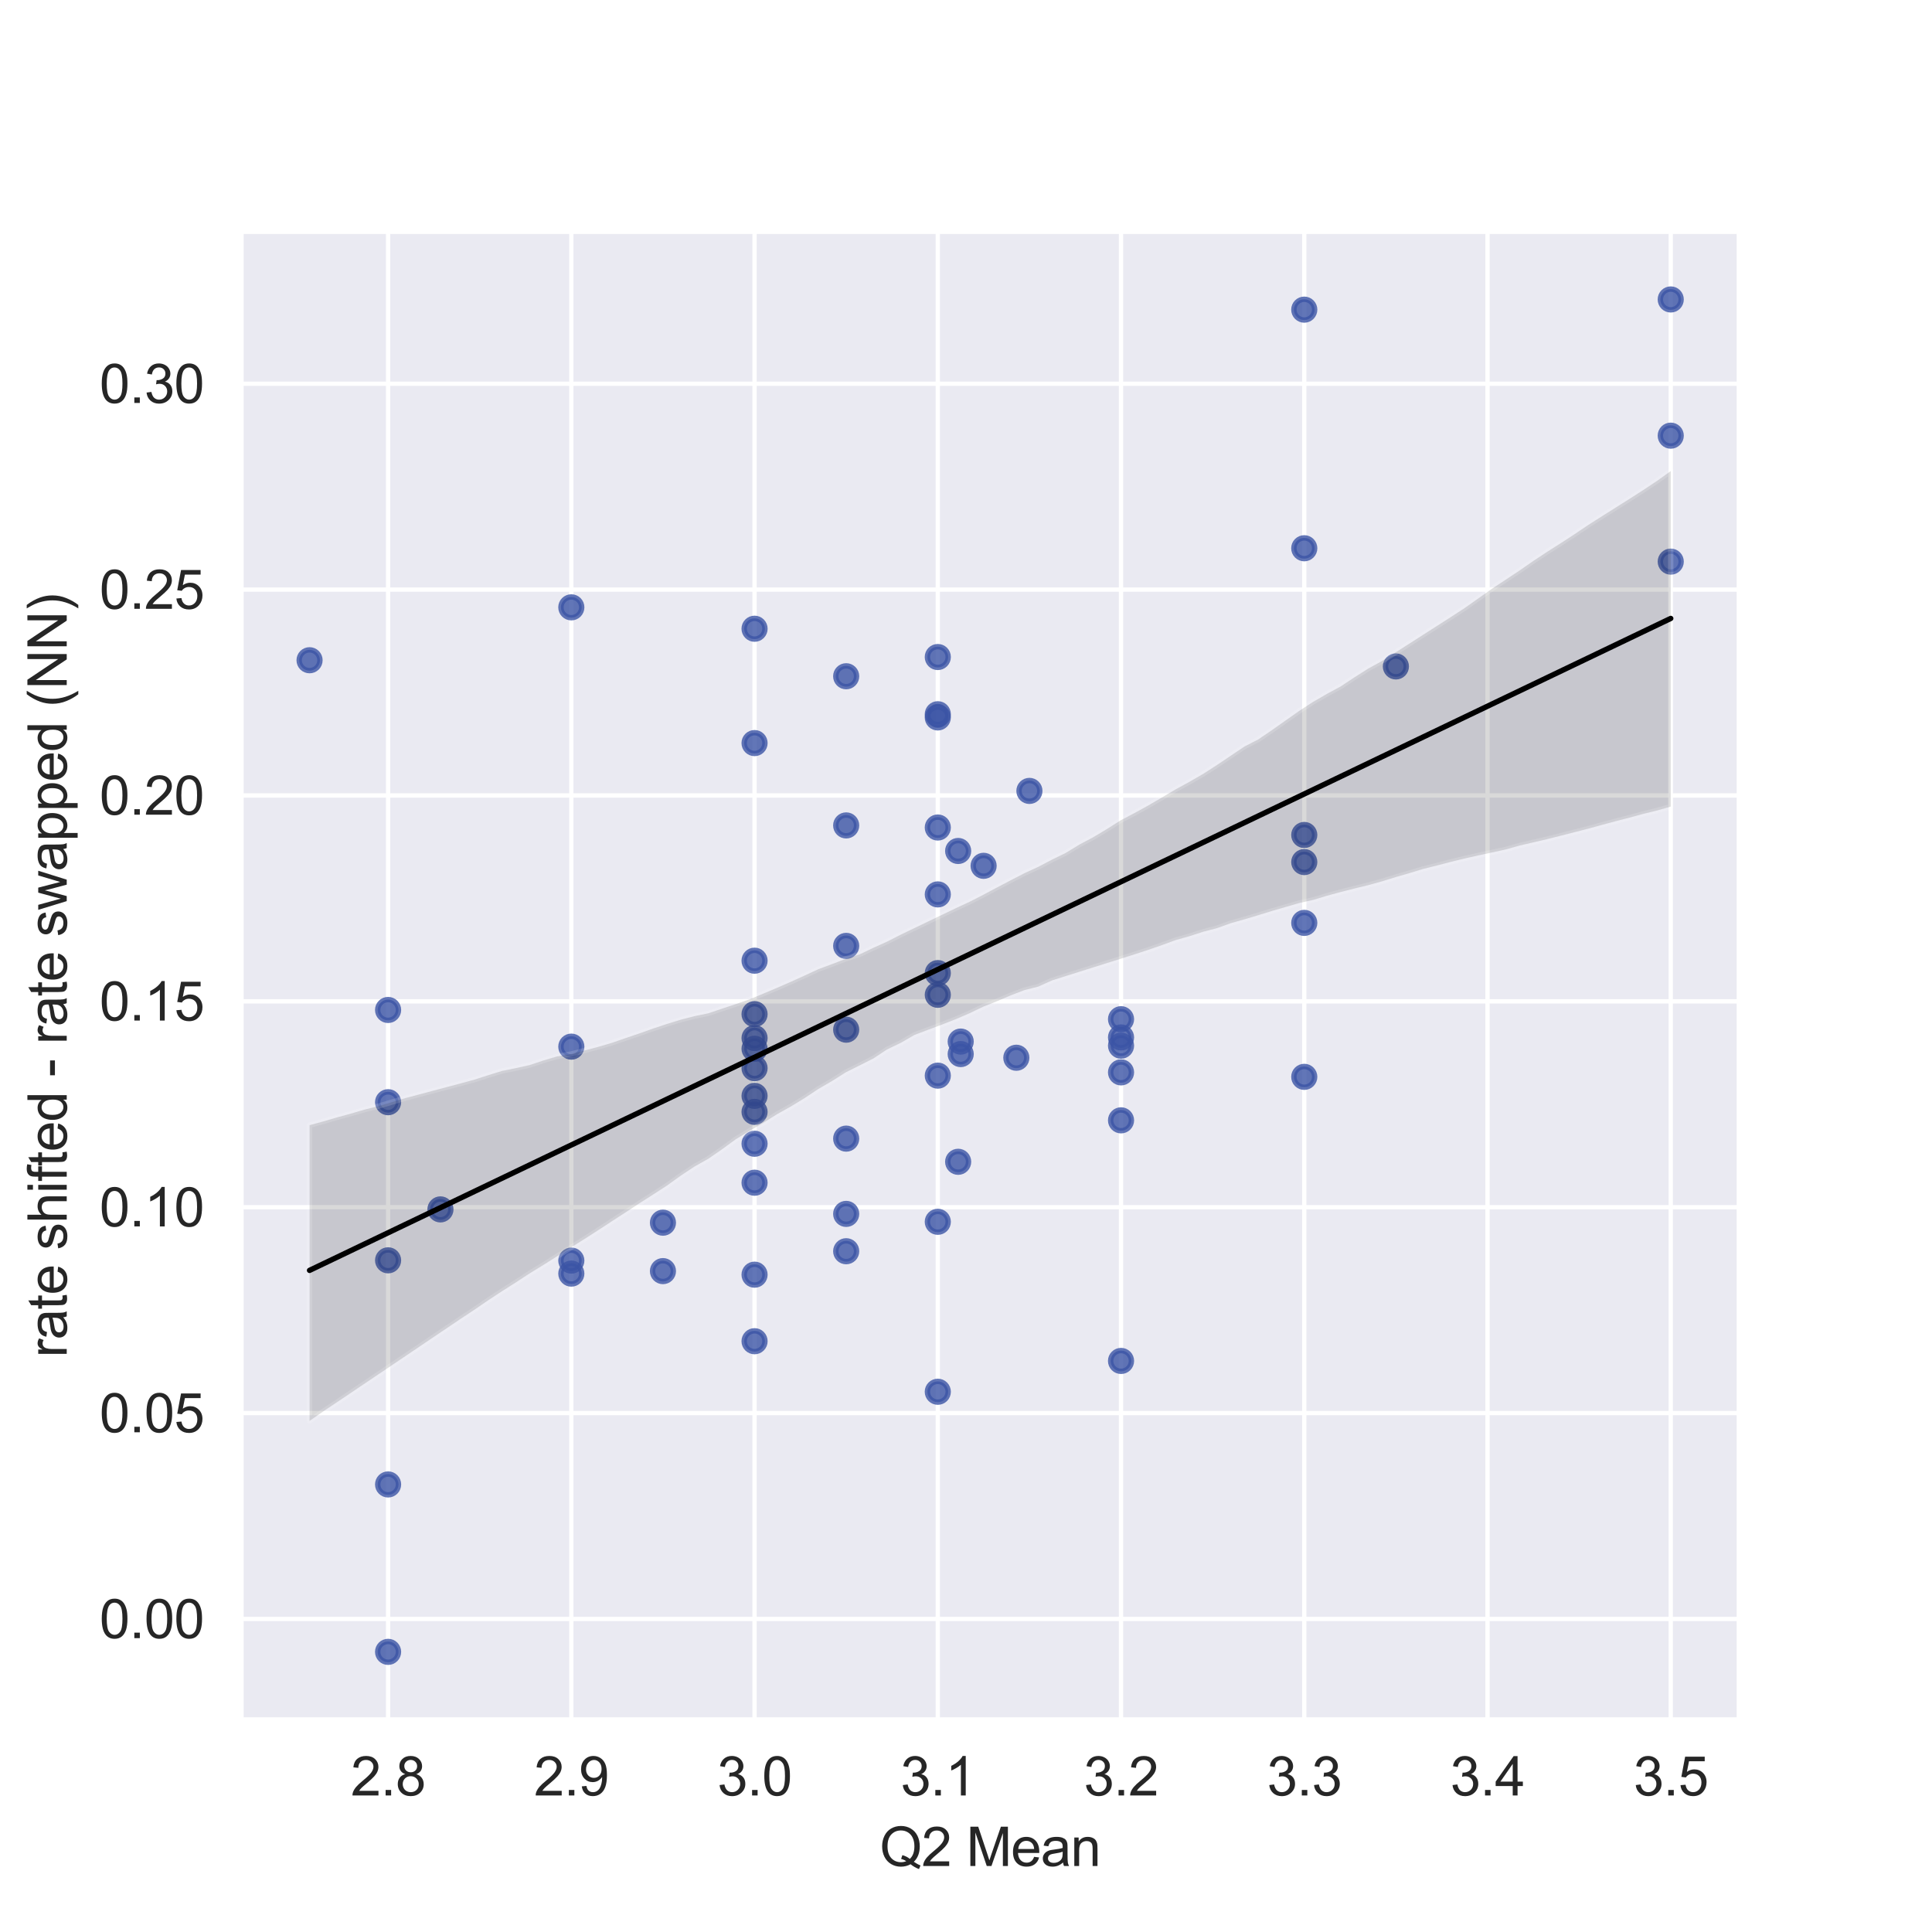 <?xml version="1.0" encoding="utf-8" standalone="no"?>
<!DOCTYPE svg PUBLIC "-//W3C//DTD SVG 1.1//EN"
  "http://www.w3.org/Graphics/SVG/1.1/DTD/svg11.dtd">
<svg xmlns:xlink="http://www.w3.org/1999/xlink" width="360pt" height="360pt" viewBox="0 0 360 360" xmlns="http://www.w3.org/2000/svg" version="1.1">
 <defs>
  <style type="text/css">*{stroke-linejoin: round; stroke-linecap: butt}</style>
 </defs>
 <g id="figure_1">
  <g id="patch_1">
   <path d="M 0 360 
L 360 360 
L 360 0 
L 0 0 
z
" style="fill: #ffffff"/>
  </g>
  <g id="axes_1">
   <g id="patch_2">
    <path d="M 45 320.4 
L 324 320.4 
L 324 43.2 
L 45 43.2 
z
" style="fill: #eaeaf2"/>
   </g>
   <g id="matplotlib.axis_1">
    <g id="xtick_1">
     <g id="line2d_1">
      <path d="M 72.315 320.4 
L 72.315 43.2 
" clip-path="url(#p78c5314b39)" style="fill: none; stroke: #ffffff; stroke-width: 0.8; stroke-linecap: round"/>
     </g>
     <g id="text_1">
      <!-- 2.8 -->
      <g style="fill: #262626" transform="translate(65.365 334.558) scale(0.1 -0.1)">
       <defs>
        <path id="ArialMT-32" d="M 3222 541 
L 3222 0 
L 194 0 
Q 188 203 259 391 
Q 375 700 629 1000 
Q 884 1300 1366 1694 
Q 2113 2306 2375 2664 
Q 2638 3022 2638 3341 
Q 2638 3675 2398 3904 
Q 2159 4134 1775 4134 
Q 1369 4134 1125 3890 
Q 881 3647 878 3216 
L 300 3275 
Q 359 3922 746 4261 
Q 1134 4600 1788 4600 
Q 2447 4600 2831 4234 
Q 3216 3869 3216 3328 
Q 3216 3053 3103 2787 
Q 2991 2522 2730 2228 
Q 2469 1934 1863 1422 
Q 1356 997 1212 845 
Q 1069 694 975 541 
L 3222 541 
z
" transform="scale(0.016)"/>
        <path id="ArialMT-2e" d="M 581 0 
L 581 641 
L 1222 641 
L 1222 0 
L 581 0 
z
" transform="scale(0.016)"/>
        <path id="ArialMT-38" d="M 1131 2484 
Q 781 2613 612 2850 
Q 444 3088 444 3419 
Q 444 3919 803 4259 
Q 1163 4600 1759 4600 
Q 2359 4600 2725 4251 
Q 3091 3903 3091 3403 
Q 3091 3084 2923 2848 
Q 2756 2613 2416 2484 
Q 2838 2347 3058 2040 
Q 3278 1734 3278 1309 
Q 3278 722 2862 322 
Q 2447 -78 1769 -78 
Q 1091 -78 675 323 
Q 259 725 259 1325 
Q 259 1772 486 2073 
Q 713 2375 1131 2484 
z
M 1019 3438 
Q 1019 3113 1228 2906 
Q 1438 2700 1772 2700 
Q 2097 2700 2305 2904 
Q 2513 3109 2513 3406 
Q 2513 3716 2298 3927 
Q 2084 4138 1766 4138 
Q 1444 4138 1231 3931 
Q 1019 3725 1019 3438 
z
M 838 1322 
Q 838 1081 952 856 
Q 1066 631 1291 507 
Q 1516 384 1775 384 
Q 2178 384 2440 643 
Q 2703 903 2703 1303 
Q 2703 1709 2433 1975 
Q 2163 2241 1756 2241 
Q 1359 2241 1098 1978 
Q 838 1716 838 1322 
z
" transform="scale(0.016)"/>
       </defs>
       <use xlink:href="#ArialMT-32"/>
       <use xlink:href="#ArialMT-2e" x="55.615"/>
       <use xlink:href="#ArialMT-38" x="83.398"/>
      </g>
     </g>
    </g>
    <g id="xtick_2">
     <g id="line2d_2">
      <path d="M 106.458 320.4 
L 106.458 43.2 
" clip-path="url(#p78c5314b39)" style="fill: none; stroke: #ffffff; stroke-width: 0.8; stroke-linecap: round"/>
     </g>
     <g id="text_2">
      <!-- 2.9 -->
      <g style="fill: #262626" transform="translate(99.508 334.558) scale(0.1 -0.1)">
       <defs>
        <path id="ArialMT-39" d="M 350 1059 
L 891 1109 
Q 959 728 1153 556 
Q 1347 384 1650 384 
Q 1909 384 2104 503 
Q 2300 622 2425 820 
Q 2550 1019 2634 1356 
Q 2719 1694 2719 2044 
Q 2719 2081 2716 2156 
Q 2547 1888 2255 1720 
Q 1963 1553 1622 1553 
Q 1053 1553 659 1965 
Q 266 2378 266 3053 
Q 266 3750 677 4175 
Q 1088 4600 1706 4600 
Q 2153 4600 2523 4359 
Q 2894 4119 3086 3673 
Q 3278 3228 3278 2384 
Q 3278 1506 3087 986 
Q 2897 466 2520 194 
Q 2144 -78 1638 -78 
Q 1100 -78 759 220 
Q 419 519 350 1059 
z
M 2653 3081 
Q 2653 3566 2395 3850 
Q 2138 4134 1775 4134 
Q 1400 4134 1122 3828 
Q 844 3522 844 3034 
Q 844 2597 1108 2323 
Q 1372 2050 1759 2050 
Q 2150 2050 2401 2323 
Q 2653 2597 2653 3081 
z
" transform="scale(0.016)"/>
       </defs>
       <use xlink:href="#ArialMT-32"/>
       <use xlink:href="#ArialMT-2e" x="55.615"/>
       <use xlink:href="#ArialMT-39" x="83.398"/>
      </g>
     </g>
    </g>
    <g id="xtick_3">
     <g id="line2d_3">
      <path d="M 140.601 320.4 
L 140.601 43.2 
" clip-path="url(#p78c5314b39)" style="fill: none; stroke: #ffffff; stroke-width: 0.8; stroke-linecap: round"/>
     </g>
     <g id="text_3">
      <!-- 3.0 -->
      <g style="fill: #262626" transform="translate(133.651 334.558) scale(0.1 -0.1)">
       <defs>
        <path id="ArialMT-33" d="M 269 1209 
L 831 1284 
Q 928 806 1161 595 
Q 1394 384 1728 384 
Q 2125 384 2398 659 
Q 2672 934 2672 1341 
Q 2672 1728 2419 1979 
Q 2166 2231 1775 2231 
Q 1616 2231 1378 2169 
L 1441 2663 
Q 1497 2656 1531 2656 
Q 1891 2656 2178 2843 
Q 2466 3031 2466 3422 
Q 2466 3731 2256 3934 
Q 2047 4138 1716 4138 
Q 1388 4138 1169 3931 
Q 950 3725 888 3313 
L 325 3413 
Q 428 3978 793 4289 
Q 1159 4600 1703 4600 
Q 2078 4600 2393 4439 
Q 2709 4278 2876 4000 
Q 3044 3722 3044 3409 
Q 3044 3113 2884 2869 
Q 2725 2625 2413 2481 
Q 2819 2388 3044 2092 
Q 3269 1797 3269 1353 
Q 3269 753 2831 336 
Q 2394 -81 1725 -81 
Q 1122 -81 723 278 
Q 325 638 269 1209 
z
" transform="scale(0.016)"/>
        <path id="ArialMT-30" d="M 266 2259 
Q 266 3072 433 3567 
Q 600 4063 929 4331 
Q 1259 4600 1759 4600 
Q 2128 4600 2406 4451 
Q 2684 4303 2865 4023 
Q 3047 3744 3150 3342 
Q 3253 2941 3253 2259 
Q 3253 1453 3087 958 
Q 2922 463 2592 192 
Q 2263 -78 1759 -78 
Q 1097 -78 719 397 
Q 266 969 266 2259 
z
M 844 2259 
Q 844 1131 1108 757 
Q 1372 384 1759 384 
Q 2147 384 2411 759 
Q 2675 1134 2675 2259 
Q 2675 3391 2411 3762 
Q 2147 4134 1753 4134 
Q 1366 4134 1134 3806 
Q 844 3388 844 2259 
z
" transform="scale(0.016)"/>
       </defs>
       <use xlink:href="#ArialMT-33"/>
       <use xlink:href="#ArialMT-2e" x="55.615"/>
       <use xlink:href="#ArialMT-30" x="83.398"/>
      </g>
     </g>
    </g>
    <g id="xtick_4">
     <g id="line2d_4">
      <path d="M 174.745 320.4 
L 174.745 43.2 
" clip-path="url(#p78c5314b39)" style="fill: none; stroke: #ffffff; stroke-width: 0.8; stroke-linecap: round"/>
     </g>
     <g id="text_4">
      <!-- 3.1 -->
      <g style="fill: #262626" transform="translate(167.795 334.558) scale(0.1 -0.1)">
       <defs>
        <path id="ArialMT-31" d="M 2384 0 
L 1822 0 
L 1822 3584 
Q 1619 3391 1289 3197 
Q 959 3003 697 2906 
L 697 3450 
Q 1169 3672 1522 3987 
Q 1875 4303 2022 4600 
L 2384 4600 
L 2384 0 
z
" transform="scale(0.016)"/>
       </defs>
       <use xlink:href="#ArialMT-33"/>
       <use xlink:href="#ArialMT-2e" x="55.615"/>
       <use xlink:href="#ArialMT-31" x="83.398"/>
      </g>
     </g>
    </g>
    <g id="xtick_5">
     <g id="line2d_5">
      <path d="M 208.888 320.4 
L 208.888 43.2 
" clip-path="url(#p78c5314b39)" style="fill: none; stroke: #ffffff; stroke-width: 0.8; stroke-linecap: round"/>
     </g>
     <g id="text_5">
      <!-- 3.2 -->
      <g style="fill: #262626" transform="translate(201.938 334.558) scale(0.1 -0.1)">
       <use xlink:href="#ArialMT-33"/>
       <use xlink:href="#ArialMT-2e" x="55.615"/>
       <use xlink:href="#ArialMT-32" x="83.398"/>
      </g>
     </g>
    </g>
    <g id="xtick_6">
     <g id="line2d_6">
      <path d="M 243.031 320.4 
L 243.031 43.2 
" clip-path="url(#p78c5314b39)" style="fill: none; stroke: #ffffff; stroke-width: 0.8; stroke-linecap: round"/>
     </g>
     <g id="text_6">
      <!-- 3.3 -->
      <g style="fill: #262626" transform="translate(236.081 334.558) scale(0.1 -0.1)">
       <use xlink:href="#ArialMT-33"/>
       <use xlink:href="#ArialMT-2e" x="55.615"/>
       <use xlink:href="#ArialMT-33" x="83.398"/>
      </g>
     </g>
    </g>
    <g id="xtick_7">
     <g id="line2d_7">
      <path d="M 277.175 320.4 
L 277.175 43.2 
" clip-path="url(#p78c5314b39)" style="fill: none; stroke: #ffffff; stroke-width: 0.8; stroke-linecap: round"/>
     </g>
     <g id="text_7">
      <!-- 3.4 -->
      <g style="fill: #262626" transform="translate(270.225 334.558) scale(0.1 -0.1)">
       <defs>
        <path id="ArialMT-34" d="M 2069 0 
L 2069 1097 
L 81 1097 
L 81 1613 
L 2172 4581 
L 2631 4581 
L 2631 1613 
L 3250 1613 
L 3250 1097 
L 2631 1097 
L 2631 0 
L 2069 0 
z
M 2069 1613 
L 2069 3678 
L 634 1613 
L 2069 1613 
z
" transform="scale(0.016)"/>
       </defs>
       <use xlink:href="#ArialMT-33"/>
       <use xlink:href="#ArialMT-2e" x="55.615"/>
       <use xlink:href="#ArialMT-34" x="83.398"/>
      </g>
     </g>
    </g>
    <g id="xtick_8">
     <g id="line2d_8">
      <path d="M 311.318 320.4 
L 311.318 43.2 
" clip-path="url(#p78c5314b39)" style="fill: none; stroke: #ffffff; stroke-width: 0.8; stroke-linecap: round"/>
     </g>
     <g id="text_8">
      <!-- 3.5 -->
      <g style="fill: #262626" transform="translate(304.368 334.558) scale(0.1 -0.1)">
       <defs>
        <path id="ArialMT-35" d="M 266 1200 
L 856 1250 
Q 922 819 1161 601 
Q 1400 384 1738 384 
Q 2144 384 2425 690 
Q 2706 997 2706 1503 
Q 2706 1984 2436 2262 
Q 2166 2541 1728 2541 
Q 1456 2541 1237 2417 
Q 1019 2294 894 2097 
L 366 2166 
L 809 4519 
L 3088 4519 
L 3088 3981 
L 1259 3981 
L 1013 2750 
Q 1425 3038 1878 3038 
Q 2478 3038 2890 2622 
Q 3303 2206 3303 1553 
Q 3303 931 2941 478 
Q 2500 -78 1738 -78 
Q 1113 -78 717 272 
Q 322 622 266 1200 
z
" transform="scale(0.016)"/>
       </defs>
       <use xlink:href="#ArialMT-33"/>
       <use xlink:href="#ArialMT-2e" x="55.615"/>
       <use xlink:href="#ArialMT-35" x="83.398"/>
      </g>
     </g>
    </g>
    <g id="text_9">
     <!-- Q2 Mean -->
     <g style="fill: #262626" transform="translate(163.935 347.703) scale(0.1 -0.1)">
      <defs>
       <path id="ArialMT-51" d="M 3966 491 
Q 4388 200 4744 66 
L 4566 -356 
Q 4072 -178 3581 206 
Q 3072 -78 2456 -78 
Q 1834 -78 1328 222 
Q 822 522 548 1065 
Q 275 1609 275 2291 
Q 275 2969 550 3525 
Q 825 4081 1333 4372 
Q 1841 4663 2469 4663 
Q 3103 4663 3612 4361 
Q 4122 4059 4389 3517 
Q 4656 2975 4656 2294 
Q 4656 1728 4484 1276 
Q 4313 825 3966 491 
z
M 2631 1266 
Q 3156 1119 3497 828 
Q 4031 1316 4031 2294 
Q 4031 2850 3842 3265 
Q 3653 3681 3289 3911 
Q 2925 4141 2472 4141 
Q 1794 4141 1347 3677 
Q 900 3213 900 2291 
Q 900 1397 1342 919 
Q 1784 441 2472 441 
Q 2797 441 3084 563 
Q 2800 747 2484 825 
L 2631 1266 
z
" transform="scale(0.016)"/>
       <path id="ArialMT-20" transform="scale(0.016)"/>
       <path id="ArialMT-4d" d="M 475 0 
L 475 4581 
L 1388 4581 
L 2472 1338 
Q 2622 884 2691 659 
Q 2769 909 2934 1394 
L 4031 4581 
L 4847 4581 
L 4847 0 
L 4263 0 
L 4263 3834 
L 2931 0 
L 2384 0 
L 1059 3900 
L 1059 0 
L 475 0 
z
" transform="scale(0.016)"/>
       <path id="ArialMT-65" d="M 2694 1069 
L 3275 997 
Q 3138 488 2766 206 
Q 2394 -75 1816 -75 
Q 1088 -75 661 373 
Q 234 822 234 1631 
Q 234 2469 665 2931 
Q 1097 3394 1784 3394 
Q 2450 3394 2872 2941 
Q 3294 2488 3294 1666 
Q 3294 1616 3291 1516 
L 816 1516 
Q 847 969 1125 678 
Q 1403 388 1819 388 
Q 2128 388 2347 550 
Q 2566 713 2694 1069 
z
M 847 1978 
L 2700 1978 
Q 2663 2397 2488 2606 
Q 2219 2931 1791 2931 
Q 1403 2931 1139 2672 
Q 875 2413 847 1978 
z
" transform="scale(0.016)"/>
       <path id="ArialMT-61" d="M 2588 409 
Q 2275 144 1986 34 
Q 1697 -75 1366 -75 
Q 819 -75 525 192 
Q 231 459 231 875 
Q 231 1119 342 1320 
Q 453 1522 633 1644 
Q 813 1766 1038 1828 
Q 1203 1872 1538 1913 
Q 2219 1994 2541 2106 
Q 2544 2222 2544 2253 
Q 2544 2597 2384 2738 
Q 2169 2928 1744 2928 
Q 1347 2928 1158 2789 
Q 969 2650 878 2297 
L 328 2372 
Q 403 2725 575 2942 
Q 747 3159 1072 3276 
Q 1397 3394 1825 3394 
Q 2250 3394 2515 3294 
Q 2781 3194 2906 3042 
Q 3031 2891 3081 2659 
Q 3109 2516 3109 2141 
L 3109 1391 
Q 3109 606 3145 398 
Q 3181 191 3288 0 
L 2700 0 
Q 2613 175 2588 409 
z
M 2541 1666 
Q 2234 1541 1622 1453 
Q 1275 1403 1131 1340 
Q 988 1278 909 1158 
Q 831 1038 831 891 
Q 831 666 1001 516 
Q 1172 366 1500 366 
Q 1825 366 2078 508 
Q 2331 650 2450 897 
Q 2541 1088 2541 1459 
L 2541 1666 
z
" transform="scale(0.016)"/>
       <path id="ArialMT-6e" d="M 422 0 
L 422 3319 
L 928 3319 
L 928 2847 
Q 1294 3394 1984 3394 
Q 2284 3394 2536 3286 
Q 2788 3178 2913 3003 
Q 3038 2828 3088 2588 
Q 3119 2431 3119 2041 
L 3119 0 
L 2556 0 
L 2556 2019 
Q 2556 2363 2490 2533 
Q 2425 2703 2258 2804 
Q 2091 2906 1866 2906 
Q 1506 2906 1245 2678 
Q 984 2450 984 1813 
L 984 0 
L 422 0 
z
" transform="scale(0.016)"/>
      </defs>
      <use xlink:href="#ArialMT-51"/>
      <use xlink:href="#ArialMT-32" x="77.783"/>
      <use xlink:href="#ArialMT-20" x="133.398"/>
      <use xlink:href="#ArialMT-4d" x="161.182"/>
      <use xlink:href="#ArialMT-65" x="244.482"/>
      <use xlink:href="#ArialMT-61" x="300.098"/>
      <use xlink:href="#ArialMT-6e" x="355.713"/>
     </g>
    </g>
   </g>
   <g id="matplotlib.axis_2">
    <g id="ytick_1">
     <g id="line2d_9">
      <path d="M 45 301.665 
L 324 301.665 
" clip-path="url(#p78c5314b39)" style="fill: none; stroke: #ffffff; stroke-width: 0.8; stroke-linecap: round"/>
     </g>
     <g id="text_10">
      <!-- 0.00 -->
      <g style="fill: #262626" transform="translate(18.539 305.244) scale(0.1 -0.1)">
       <use xlink:href="#ArialMT-30"/>
       <use xlink:href="#ArialMT-2e" x="55.615"/>
       <use xlink:href="#ArialMT-30" x="83.398"/>
       <use xlink:href="#ArialMT-30" x="139.014"/>
      </g>
     </g>
    </g>
    <g id="ytick_2">
     <g id="line2d_10">
      <path d="M 45 263.305 
L 324 263.305 
" clip-path="url(#p78c5314b39)" style="fill: none; stroke: #ffffff; stroke-width: 0.8; stroke-linecap: round"/>
     </g>
     <g id="text_11">
      <!-- 0.05 -->
      <g style="fill: #262626" transform="translate(18.539 266.884) scale(0.1 -0.1)">
       <use xlink:href="#ArialMT-30"/>
       <use xlink:href="#ArialMT-2e" x="55.615"/>
       <use xlink:href="#ArialMT-30" x="83.398"/>
       <use xlink:href="#ArialMT-35" x="139.014"/>
      </g>
     </g>
    </g>
    <g id="ytick_3">
     <g id="line2d_11">
      <path d="M 45 224.945 
L 324 224.945 
" clip-path="url(#p78c5314b39)" style="fill: none; stroke: #ffffff; stroke-width: 0.8; stroke-linecap: round"/>
     </g>
     <g id="text_12">
      <!-- 0.10 -->
      <g style="fill: #262626" transform="translate(18.539 228.524) scale(0.1 -0.1)">
       <use xlink:href="#ArialMT-30"/>
       <use xlink:href="#ArialMT-2e" x="55.615"/>
       <use xlink:href="#ArialMT-31" x="83.398"/>
       <use xlink:href="#ArialMT-30" x="139.014"/>
      </g>
     </g>
    </g>
    <g id="ytick_4">
     <g id="line2d_12">
      <path d="M 45 186.585 
L 324 186.585 
" clip-path="url(#p78c5314b39)" style="fill: none; stroke: #ffffff; stroke-width: 0.8; stroke-linecap: round"/>
     </g>
     <g id="text_13">
      <!-- 0.15 -->
      <g style="fill: #262626" transform="translate(18.539 190.164) scale(0.1 -0.1)">
       <use xlink:href="#ArialMT-30"/>
       <use xlink:href="#ArialMT-2e" x="55.615"/>
       <use xlink:href="#ArialMT-31" x="83.398"/>
       <use xlink:href="#ArialMT-35" x="139.014"/>
      </g>
     </g>
    </g>
    <g id="ytick_5">
     <g id="line2d_13">
      <path d="M 45 148.225 
L 324 148.225 
" clip-path="url(#p78c5314b39)" style="fill: none; stroke: #ffffff; stroke-width: 0.8; stroke-linecap: round"/>
     </g>
     <g id="text_14">
      <!-- 0.20 -->
      <g style="fill: #262626" transform="translate(18.539 151.804) scale(0.1 -0.1)">
       <use xlink:href="#ArialMT-30"/>
       <use xlink:href="#ArialMT-2e" x="55.615"/>
       <use xlink:href="#ArialMT-32" x="83.398"/>
       <use xlink:href="#ArialMT-30" x="139.014"/>
      </g>
     </g>
    </g>
    <g id="ytick_6">
     <g id="line2d_14">
      <path d="M 45 109.865 
L 324 109.865 
" clip-path="url(#p78c5314b39)" style="fill: none; stroke: #ffffff; stroke-width: 0.8; stroke-linecap: round"/>
     </g>
     <g id="text_15">
      <!-- 0.25 -->
      <g style="fill: #262626" transform="translate(18.539 113.443) scale(0.1 -0.1)">
       <use xlink:href="#ArialMT-30"/>
       <use xlink:href="#ArialMT-2e" x="55.615"/>
       <use xlink:href="#ArialMT-32" x="83.398"/>
       <use xlink:href="#ArialMT-35" x="139.014"/>
      </g>
     </g>
    </g>
    <g id="ytick_7">
     <g id="line2d_15">
      <path d="M 45 71.504 
L 324 71.504 
" clip-path="url(#p78c5314b39)" style="fill: none; stroke: #ffffff; stroke-width: 0.8; stroke-linecap: round"/>
     </g>
     <g id="text_16">
      <!-- 0.30 -->
      <g style="fill: #262626" transform="translate(18.539 75.083) scale(0.1 -0.1)">
       <use xlink:href="#ArialMT-30"/>
       <use xlink:href="#ArialMT-2e" x="55.615"/>
       <use xlink:href="#ArialMT-33" x="83.398"/>
       <use xlink:href="#ArialMT-30" x="139.014"/>
      </g>
     </g>
    </g>
    <g id="text_17">
     <!-- rate shifted - rate swapped (NN) -->
     <g style="fill: #262626" transform="translate(12.434 252.935) rotate(-90) scale(0.1 -0.1)">
      <defs>
       <path id="ArialMT-72" d="M 416 0 
L 416 3319 
L 922 3319 
L 922 2816 
Q 1116 3169 1280 3281 
Q 1444 3394 1641 3394 
Q 1925 3394 2219 3213 
L 2025 2691 
Q 1819 2813 1613 2813 
Q 1428 2813 1281 2702 
Q 1134 2591 1072 2394 
Q 978 2094 978 1738 
L 978 0 
L 416 0 
z
" transform="scale(0.016)"/>
       <path id="ArialMT-74" d="M 1650 503 
L 1731 6 
Q 1494 -44 1306 -44 
Q 1000 -44 831 53 
Q 663 150 594 308 
Q 525 466 525 972 
L 525 2881 
L 113 2881 
L 113 3319 
L 525 3319 
L 525 4141 
L 1084 4478 
L 1084 3319 
L 1650 3319 
L 1650 2881 
L 1084 2881 
L 1084 941 
Q 1084 700 1114 631 
Q 1144 563 1211 522 
Q 1278 481 1403 481 
Q 1497 481 1650 503 
z
" transform="scale(0.016)"/>
       <path id="ArialMT-73" d="M 197 991 
L 753 1078 
Q 800 744 1014 566 
Q 1228 388 1613 388 
Q 2000 388 2187 545 
Q 2375 703 2375 916 
Q 2375 1106 2209 1216 
Q 2094 1291 1634 1406 
Q 1016 1563 777 1677 
Q 538 1791 414 1992 
Q 291 2194 291 2438 
Q 291 2659 392 2848 
Q 494 3038 669 3163 
Q 800 3259 1026 3326 
Q 1253 3394 1513 3394 
Q 1903 3394 2198 3281 
Q 2494 3169 2634 2976 
Q 2775 2784 2828 2463 
L 2278 2388 
Q 2241 2644 2061 2787 
Q 1881 2931 1553 2931 
Q 1166 2931 1000 2803 
Q 834 2675 834 2503 
Q 834 2394 903 2306 
Q 972 2216 1119 2156 
Q 1203 2125 1616 2013 
Q 2213 1853 2448 1751 
Q 2684 1650 2818 1456 
Q 2953 1263 2953 975 
Q 2953 694 2789 445 
Q 2625 197 2315 61 
Q 2006 -75 1616 -75 
Q 969 -75 630 194 
Q 291 463 197 991 
z
" transform="scale(0.016)"/>
       <path id="ArialMT-68" d="M 422 0 
L 422 4581 
L 984 4581 
L 984 2938 
Q 1378 3394 1978 3394 
Q 2347 3394 2619 3248 
Q 2891 3103 3008 2847 
Q 3125 2591 3125 2103 
L 3125 0 
L 2563 0 
L 2563 2103 
Q 2563 2525 2380 2717 
Q 2197 2909 1863 2909 
Q 1613 2909 1392 2779 
Q 1172 2650 1078 2428 
Q 984 2206 984 1816 
L 984 0 
L 422 0 
z
" transform="scale(0.016)"/>
       <path id="ArialMT-69" d="M 425 3934 
L 425 4581 
L 988 4581 
L 988 3934 
L 425 3934 
z
M 425 0 
L 425 3319 
L 988 3319 
L 988 0 
L 425 0 
z
" transform="scale(0.016)"/>
       <path id="ArialMT-66" d="M 556 0 
L 556 2881 
L 59 2881 
L 59 3319 
L 556 3319 
L 556 3672 
Q 556 4006 616 4169 
Q 697 4388 901 4523 
Q 1106 4659 1475 4659 
Q 1713 4659 2000 4603 
L 1916 4113 
Q 1741 4144 1584 4144 
Q 1328 4144 1222 4034 
Q 1116 3925 1116 3625 
L 1116 3319 
L 1763 3319 
L 1763 2881 
L 1116 2881 
L 1116 0 
L 556 0 
z
" transform="scale(0.016)"/>
       <path id="ArialMT-64" d="M 2575 0 
L 2575 419 
Q 2259 -75 1647 -75 
Q 1250 -75 917 144 
Q 584 363 401 755 
Q 219 1147 219 1656 
Q 219 2153 384 2558 
Q 550 2963 881 3178 
Q 1213 3394 1622 3394 
Q 1922 3394 2156 3267 
Q 2391 3141 2538 2938 
L 2538 4581 
L 3097 4581 
L 3097 0 
L 2575 0 
z
M 797 1656 
Q 797 1019 1065 703 
Q 1334 388 1700 388 
Q 2069 388 2326 689 
Q 2584 991 2584 1609 
Q 2584 2291 2321 2609 
Q 2059 2928 1675 2928 
Q 1300 2928 1048 2622 
Q 797 2316 797 1656 
z
" transform="scale(0.016)"/>
       <path id="ArialMT-2d" d="M 203 1375 
L 203 1941 
L 1931 1941 
L 1931 1375 
L 203 1375 
z
" transform="scale(0.016)"/>
       <path id="ArialMT-77" d="M 1034 0 
L 19 3319 
L 600 3319 
L 1128 1403 
L 1325 691 
Q 1338 744 1497 1375 
L 2025 3319 
L 2603 3319 
L 3100 1394 
L 3266 759 
L 3456 1400 
L 4025 3319 
L 4572 3319 
L 3534 0 
L 2950 0 
L 2422 1988 
L 2294 2553 
L 1622 0 
L 1034 0 
z
" transform="scale(0.016)"/>
       <path id="ArialMT-70" d="M 422 -1272 
L 422 3319 
L 934 3319 
L 934 2888 
Q 1116 3141 1344 3267 
Q 1572 3394 1897 3394 
Q 2322 3394 2647 3175 
Q 2972 2956 3137 2557 
Q 3303 2159 3303 1684 
Q 3303 1175 3120 767 
Q 2938 359 2589 142 
Q 2241 -75 1856 -75 
Q 1575 -75 1351 44 
Q 1128 163 984 344 
L 984 -1272 
L 422 -1272 
z
M 931 1641 
Q 931 1000 1190 694 
Q 1450 388 1819 388 
Q 2194 388 2461 705 
Q 2728 1022 2728 1688 
Q 2728 2322 2467 2637 
Q 2206 2953 1844 2953 
Q 1484 2953 1207 2617 
Q 931 2281 931 1641 
z
" transform="scale(0.016)"/>
       <path id="ArialMT-28" d="M 1497 -1347 
Q 1031 -759 709 28 
Q 388 816 388 1659 
Q 388 2403 628 3084 
Q 909 3875 1497 4659 
L 1900 4659 
Q 1522 4009 1400 3731 
Q 1209 3300 1100 2831 
Q 966 2247 966 1656 
Q 966 153 1900 -1347 
L 1497 -1347 
z
" transform="scale(0.016)"/>
       <path id="ArialMT-4e" d="M 488 0 
L 488 4581 
L 1109 4581 
L 3516 984 
L 3516 4581 
L 4097 4581 
L 4097 0 
L 3475 0 
L 1069 3600 
L 1069 0 
L 488 0 
z
" transform="scale(0.016)"/>
       <path id="ArialMT-29" d="M 791 -1347 
L 388 -1347 
Q 1322 153 1322 1656 
Q 1322 2244 1188 2822 
Q 1081 3291 891 3722 
Q 769 4003 388 4659 
L 791 4659 
Q 1378 3875 1659 3084 
Q 1900 2403 1900 1659 
Q 1900 816 1576 28 
Q 1253 -759 791 -1347 
z
" transform="scale(0.016)"/>
      </defs>
      <use xlink:href="#ArialMT-72"/>
      <use xlink:href="#ArialMT-61" x="33.301"/>
      <use xlink:href="#ArialMT-74" x="88.916"/>
      <use xlink:href="#ArialMT-65" x="116.699"/>
      <use xlink:href="#ArialMT-20" x="172.314"/>
      <use xlink:href="#ArialMT-73" x="200.098"/>
      <use xlink:href="#ArialMT-68" x="250.098"/>
      <use xlink:href="#ArialMT-69" x="305.713"/>
      <use xlink:href="#ArialMT-66" x="327.93"/>
      <use xlink:href="#ArialMT-74" x="355.713"/>
      <use xlink:href="#ArialMT-65" x="383.496"/>
      <use xlink:href="#ArialMT-64" x="439.111"/>
      <use xlink:href="#ArialMT-20" x="494.727"/>
      <use xlink:href="#ArialMT-2d" x="522.51"/>
      <use xlink:href="#ArialMT-20" x="555.811"/>
      <use xlink:href="#ArialMT-72" x="583.594"/>
      <use xlink:href="#ArialMT-61" x="616.895"/>
      <use xlink:href="#ArialMT-74" x="672.51"/>
      <use xlink:href="#ArialMT-65" x="700.293"/>
      <use xlink:href="#ArialMT-20" x="755.908"/>
      <use xlink:href="#ArialMT-73" x="783.691"/>
      <use xlink:href="#ArialMT-77" x="833.691"/>
      <use xlink:href="#ArialMT-61" x="905.908"/>
      <use xlink:href="#ArialMT-70" x="961.523"/>
      <use xlink:href="#ArialMT-70" x="1017.139"/>
      <use xlink:href="#ArialMT-65" x="1072.754"/>
      <use xlink:href="#ArialMT-64" x="1128.369"/>
      <use xlink:href="#ArialMT-20" x="1183.984"/>
      <use xlink:href="#ArialMT-28" x="1211.768"/>
      <use xlink:href="#ArialMT-4e" x="1245.068"/>
      <use xlink:href="#ArialMT-4e" x="1317.285"/>
      <use xlink:href="#ArialMT-29" x="1389.502"/>
     </g>
    </g>
   </g>
   <g id="PathCollection_1">
    <defs>
     <path id="mf64bba50e5" d="M 0 1.936 
C 0.514 1.936 1.006 1.732 1.369 1.369 
C 1.732 1.006 1.936 0.514 1.936 0 
C 1.936 -0.514 1.732 -1.006 1.369 -1.369 
C 1.006 -1.732 0.514 -1.936 0 -1.936 
C -0.514 -1.936 -1.006 -1.732 -1.369 -1.369 
C -1.732 -1.006 -1.936 -0.514 -1.936 0 
C -1.936 0.514 -1.732 1.006 -1.369 1.369 
C -1.006 1.732 -0.514 1.936 0 1.936 
z
" style="stroke: #3b54a5; stroke-opacity: 0.8"/>
    </defs>
    <g clip-path="url(#p78c5314b39)">
     <use xlink:href="#mf64bba50e5" x="243.031" y="155.585" style="fill: #3b54a5; fill-opacity: 0.8; stroke: #3b54a5; stroke-opacity: 0.8"/>
     <use xlink:href="#mf64bba50e5" x="123.53" y="227.83" style="fill: #3b54a5; fill-opacity: 0.8; stroke: #3b54a5; stroke-opacity: 0.8"/>
     <use xlink:href="#mf64bba50e5" x="72.315" y="276.604" style="fill: #3b54a5; fill-opacity: 0.8; stroke: #3b54a5; stroke-opacity: 0.8"/>
     <use xlink:href="#mf64bba50e5" x="174.745" y="259.334" style="fill: #3b54a5; fill-opacity: 0.8; stroke: #3b54a5; stroke-opacity: 0.8"/>
     <use xlink:href="#mf64bba50e5" x="157.673" y="191.866" style="fill: #3b54a5; fill-opacity: 0.8; stroke: #3b54a5; stroke-opacity: 0.8"/>
     <use xlink:href="#mf64bba50e5" x="123.53" y="236.853" style="fill: #3b54a5; fill-opacity: 0.8; stroke: #3b54a5; stroke-opacity: 0.8"/>
     <use xlink:href="#mf64bba50e5" x="189.378" y="197.095" style="fill: #3b54a5; fill-opacity: 0.8; stroke: #3b54a5; stroke-opacity: 0.8"/>
     <use xlink:href="#mf64bba50e5" x="72.315" y="307.8" style="fill: #3b54a5; fill-opacity: 0.8; stroke: #3b54a5; stroke-opacity: 0.8"/>
     <use xlink:href="#mf64bba50e5" x="57.682" y="123.027" style="fill: #3b54a5; fill-opacity: 0.8; stroke: #3b54a5; stroke-opacity: 0.8"/>
     <use xlink:href="#mf64bba50e5" x="157.673" y="233.149" style="fill: #3b54a5; fill-opacity: 0.8; stroke: #3b54a5; stroke-opacity: 0.8"/>
     <use xlink:href="#mf64bba50e5" x="179.013" y="194.083" style="fill: #3b54a5; fill-opacity: 0.8; stroke: #3b54a5; stroke-opacity: 0.8"/>
     <use xlink:href="#mf64bba50e5" x="140.601" y="237.517" style="fill: #3b54a5; fill-opacity: 0.8; stroke: #3b54a5; stroke-opacity: 0.8"/>
     <use xlink:href="#mf64bba50e5" x="82.07" y="225.354" style="fill: #3b54a5; fill-opacity: 0.8; stroke: #3b54a5; stroke-opacity: 0.8"/>
     <use xlink:href="#mf64bba50e5" x="140.601" y="199.04" style="fill: #3b54a5; fill-opacity: 0.8; stroke: #3b54a5; stroke-opacity: 0.8"/>
     <use xlink:href="#mf64bba50e5" x="243.031" y="200.656" style="fill: #3b54a5; fill-opacity: 0.8; stroke: #3b54a5; stroke-opacity: 0.8"/>
     <use xlink:href="#mf64bba50e5" x="140.601" y="138.464" style="fill: #3b54a5; fill-opacity: 0.8; stroke: #3b54a5; stroke-opacity: 0.8"/>
     <use xlink:href="#mf64bba50e5" x="243.031" y="102.16" style="fill: #3b54a5; fill-opacity: 0.8; stroke: #3b54a5; stroke-opacity: 0.8"/>
     <use xlink:href="#mf64bba50e5" x="208.888" y="208.759" style="fill: #3b54a5; fill-opacity: 0.8; stroke: #3b54a5; stroke-opacity: 0.8"/>
     <use xlink:href="#mf64bba50e5" x="140.601" y="213.121" style="fill: #3b54a5; fill-opacity: 0.8; stroke: #3b54a5; stroke-opacity: 0.8"/>
     <use xlink:href="#mf64bba50e5" x="243.031" y="57.699" style="fill: #3b54a5; fill-opacity: 0.8; stroke: #3b54a5; stroke-opacity: 0.8"/>
     <use xlink:href="#mf64bba50e5" x="157.673" y="153.806" style="fill: #3b54a5; fill-opacity: 0.8; stroke: #3b54a5; stroke-opacity: 0.8"/>
     <use xlink:href="#mf64bba50e5" x="183.281" y="161.334" style="fill: #3b54a5; fill-opacity: 0.8; stroke: #3b54a5; stroke-opacity: 0.8"/>
     <use xlink:href="#mf64bba50e5" x="208.888" y="194.846" style="fill: #3b54a5; fill-opacity: 0.8; stroke: #3b54a5; stroke-opacity: 0.8"/>
     <use xlink:href="#mf64bba50e5" x="140.601" y="188.972" style="fill: #3b54a5; fill-opacity: 0.8; stroke: #3b54a5; stroke-opacity: 0.8"/>
     <use xlink:href="#mf64bba50e5" x="208.888" y="199.82" style="fill: #3b54a5; fill-opacity: 0.8; stroke: #3b54a5; stroke-opacity: 0.8"/>
     <use xlink:href="#mf64bba50e5" x="157.673" y="226.191" style="fill: #3b54a5; fill-opacity: 0.8; stroke: #3b54a5; stroke-opacity: 0.8"/>
     <use xlink:href="#mf64bba50e5" x="157.673" y="126.01" style="fill: #3b54a5; fill-opacity: 0.8; stroke: #3b54a5; stroke-opacity: 0.8"/>
     <use xlink:href="#mf64bba50e5" x="174.745" y="200.429" style="fill: #3b54a5; fill-opacity: 0.8; stroke: #3b54a5; stroke-opacity: 0.8"/>
     <use xlink:href="#mf64bba50e5" x="140.601" y="204.202" style="fill: #3b54a5; fill-opacity: 0.8; stroke: #3b54a5; stroke-opacity: 0.8"/>
     <use xlink:href="#mf64bba50e5" x="106.458" y="195.026" style="fill: #3b54a5; fill-opacity: 0.8; stroke: #3b54a5; stroke-opacity: 0.8"/>
     <use xlink:href="#mf64bba50e5" x="72.315" y="205.38" style="fill: #3b54a5; fill-opacity: 0.8; stroke: #3b54a5; stroke-opacity: 0.8"/>
     <use xlink:href="#mf64bba50e5" x="174.745" y="133.088" style="fill: #3b54a5; fill-opacity: 0.8; stroke: #3b54a5; stroke-opacity: 0.8"/>
     <use xlink:href="#mf64bba50e5" x="178.538" y="216.483" style="fill: #3b54a5; fill-opacity: 0.8; stroke: #3b54a5; stroke-opacity: 0.8"/>
     <use xlink:href="#mf64bba50e5" x="140.601" y="193.426" style="fill: #3b54a5; fill-opacity: 0.8; stroke: #3b54a5; stroke-opacity: 0.8"/>
     <use xlink:href="#mf64bba50e5" x="179.013" y="196.412" style="fill: #3b54a5; fill-opacity: 0.8; stroke: #3b54a5; stroke-opacity: 0.8"/>
     <use xlink:href="#mf64bba50e5" x="72.315" y="188.193" style="fill: #3b54a5; fill-opacity: 0.8; stroke: #3b54a5; stroke-opacity: 0.8"/>
     <use xlink:href="#mf64bba50e5" x="157.673" y="212.166" style="fill: #3b54a5; fill-opacity: 0.8; stroke: #3b54a5; stroke-opacity: 0.8"/>
     <use xlink:href="#mf64bba50e5" x="311.318" y="104.651" style="fill: #3b54a5; fill-opacity: 0.8; stroke: #3b54a5; stroke-opacity: 0.8"/>
     <use xlink:href="#mf64bba50e5" x="174.745" y="154.195" style="fill: #3b54a5; fill-opacity: 0.8; stroke: #3b54a5; stroke-opacity: 0.8"/>
     <use xlink:href="#mf64bba50e5" x="174.745" y="122.428" style="fill: #3b54a5; fill-opacity: 0.8; stroke: #3b54a5; stroke-opacity: 0.8"/>
     <use xlink:href="#mf64bba50e5" x="208.888" y="193.308" style="fill: #3b54a5; fill-opacity: 0.8; stroke: #3b54a5; stroke-opacity: 0.8"/>
     <use xlink:href="#mf64bba50e5" x="140.601" y="207.183" style="fill: #3b54a5; fill-opacity: 0.8; stroke: #3b54a5; stroke-opacity: 0.8"/>
     <use xlink:href="#mf64bba50e5" x="140.601" y="117.156" style="fill: #3b54a5; fill-opacity: 0.8; stroke: #3b54a5; stroke-opacity: 0.8"/>
     <use xlink:href="#mf64bba50e5" x="72.315" y="234.843" style="fill: #3b54a5; fill-opacity: 0.8; stroke: #3b54a5; stroke-opacity: 0.8"/>
     <use xlink:href="#mf64bba50e5" x="311.318" y="81.18" style="fill: #3b54a5; fill-opacity: 0.8; stroke: #3b54a5; stroke-opacity: 0.8"/>
     <use xlink:href="#mf64bba50e5" x="140.601" y="220.382" style="fill: #3b54a5; fill-opacity: 0.8; stroke: #3b54a5; stroke-opacity: 0.8"/>
     <use xlink:href="#mf64bba50e5" x="208.888" y="189.913" style="fill: #3b54a5; fill-opacity: 0.8; stroke: #3b54a5; stroke-opacity: 0.8"/>
     <use xlink:href="#mf64bba50e5" x="140.601" y="195.423" style="fill: #3b54a5; fill-opacity: 0.8; stroke: #3b54a5; stroke-opacity: 0.8"/>
     <use xlink:href="#mf64bba50e5" x="243.031" y="160.634" style="fill: #3b54a5; fill-opacity: 0.8; stroke: #3b54a5; stroke-opacity: 0.8"/>
     <use xlink:href="#mf64bba50e5" x="140.601" y="179.011" style="fill: #3b54a5; fill-opacity: 0.8; stroke: #3b54a5; stroke-opacity: 0.8"/>
     <use xlink:href="#mf64bba50e5" x="311.318" y="55.8" style="fill: #3b54a5; fill-opacity: 0.8; stroke: #3b54a5; stroke-opacity: 0.8"/>
     <use xlink:href="#mf64bba50e5" x="174.745" y="227.663" style="fill: #3b54a5; fill-opacity: 0.8; stroke: #3b54a5; stroke-opacity: 0.8"/>
     <use xlink:href="#mf64bba50e5" x="106.458" y="234.893" style="fill: #3b54a5; fill-opacity: 0.8; stroke: #3b54a5; stroke-opacity: 0.8"/>
     <use xlink:href="#mf64bba50e5" x="157.673" y="176.253" style="fill: #3b54a5; fill-opacity: 0.8; stroke: #3b54a5; stroke-opacity: 0.8"/>
     <use xlink:href="#mf64bba50e5" x="191.816" y="147.375" style="fill: #3b54a5; fill-opacity: 0.8; stroke: #3b54a5; stroke-opacity: 0.8"/>
     <use xlink:href="#mf64bba50e5" x="174.745" y="181.321" style="fill: #3b54a5; fill-opacity: 0.8; stroke: #3b54a5; stroke-opacity: 0.8"/>
     <use xlink:href="#mf64bba50e5" x="174.745" y="133.684" style="fill: #3b54a5; fill-opacity: 0.8; stroke: #3b54a5; stroke-opacity: 0.8"/>
     <use xlink:href="#mf64bba50e5" x="174.745" y="185.367" style="fill: #3b54a5; fill-opacity: 0.8; stroke: #3b54a5; stroke-opacity: 0.8"/>
     <use xlink:href="#mf64bba50e5" x="174.745" y="166.659" style="fill: #3b54a5; fill-opacity: 0.8; stroke: #3b54a5; stroke-opacity: 0.8"/>
     <use xlink:href="#mf64bba50e5" x="208.888" y="253.591" style="fill: #3b54a5; fill-opacity: 0.8; stroke: #3b54a5; stroke-opacity: 0.8"/>
     <use xlink:href="#mf64bba50e5" x="178.538" y="158.567" style="fill: #3b54a5; fill-opacity: 0.8; stroke: #3b54a5; stroke-opacity: 0.8"/>
     <use xlink:href="#mf64bba50e5" x="106.458" y="237.319" style="fill: #3b54a5; fill-opacity: 0.8; stroke: #3b54a5; stroke-opacity: 0.8"/>
     <use xlink:href="#mf64bba50e5" x="106.458" y="113.168" style="fill: #3b54a5; fill-opacity: 0.8; stroke: #3b54a5; stroke-opacity: 0.8"/>
     <use xlink:href="#mf64bba50e5" x="260.103" y="124.181" style="fill: #3b54a5; fill-opacity: 0.8; stroke: #3b54a5; stroke-opacity: 0.8"/>
     <use xlink:href="#mf64bba50e5" x="243.031" y="171.968" style="fill: #3b54a5; fill-opacity: 0.8; stroke: #3b54a5; stroke-opacity: 0.8"/>
     <use xlink:href="#mf64bba50e5" x="140.601" y="249.916" style="fill: #3b54a5; fill-opacity: 0.8; stroke: #3b54a5; stroke-opacity: 0.8"/>
    </g>
   </g>
   <g id="PolyCollection_1">
    <defs>
     <path id="mf80f517b09" d="M 57.682 -150.343 
L 57.682 -95.237 
L 60.244 -97.016 
L 62.806 -98.725 
L 65.368 -100.451 
L 67.93 -102.177 
L 70.492 -103.903 
L 73.054 -105.629 
L 75.616 -107.358 
L 78.178 -109.087 
L 80.74 -110.817 
L 83.302 -112.545 
L 85.864 -114.27 
L 88.426 -115.966 
L 90.988 -117.722 
L 93.55 -119.405 
L 96.112 -121.032 
L 98.674 -122.708 
L 101.236 -124.281 
L 103.798 -125.905 
L 106.36 -127.528 
L 108.921 -129.135 
L 111.483 -130.779 
L 114.045 -132.455 
L 116.607 -134.116 
L 119.169 -135.799 
L 121.731 -137.434 
L 124.293 -139.095 
L 126.855 -140.936 
L 129.417 -142.631 
L 131.979 -144.079 
L 134.541 -145.845 
L 137.103 -147.715 
L 139.665 -149.284 
L 142.227 -150.772 
L 144.789 -152.382 
L 147.351 -153.815 
L 149.913 -155.374 
L 152.475 -157.078 
L 155.037 -158.563 
L 157.599 -160.186 
L 160.161 -161.467 
L 162.723 -162.758 
L 165.285 -164.448 
L 167.847 -165.679 
L 170.409 -167.16 
L 172.971 -168.126 
L 175.533 -169.089 
L 178.095 -170.089 
L 180.657 -171.193 
L 183.219 -172.419 
L 185.781 -173.44 
L 188.343 -174.531 
L 190.905 -175.511 
L 193.467 -176.16 
L 196.029 -177.31 
L 198.591 -178.126 
L 201.153 -178.933 
L 203.715 -179.742 
L 206.277 -180.548 
L 208.839 -181.357 
L 211.401 -182.176 
L 213.963 -183.006 
L 216.525 -183.899 
L 219.087 -184.833 
L 221.649 -185.559 
L 224.211 -186.382 
L 226.773 -187.054 
L 229.335 -187.974 
L 231.897 -188.7 
L 234.459 -189.468 
L 237.021 -190.256 
L 239.583 -191.003 
L 242.145 -191.75 
L 244.707 -192.315 
L 247.269 -193.092 
L 249.831 -193.789 
L 252.393 -194.44 
L 254.955 -195.066 
L 257.517 -195.774 
L 260.079 -196.569 
L 262.64 -197.31 
L 265.202 -198.093 
L 267.764 -198.727 
L 270.326 -199.399 
L 272.888 -200.026 
L 275.45 -200.601 
L 278.012 -201.158 
L 280.574 -201.715 
L 283.136 -202.437 
L 285.698 -203.035 
L 288.26 -203.633 
L 290.822 -204.276 
L 293.384 -204.933 
L 295.946 -205.59 
L 298.508 -206.296 
L 301.07 -206.984 
L 303.632 -207.646 
L 306.194 -208.343 
L 308.756 -208.972 
L 311.318 -209.704 
L 311.318 -272.222 
L 311.318 -272.222 
L 308.756 -270.391 
L 306.194 -268.686 
L 303.632 -267.043 
L 301.07 -265.427 
L 298.508 -263.811 
L 295.946 -262.178 
L 293.384 -260.453 
L 290.822 -258.788 
L 288.26 -257.157 
L 285.698 -255.467 
L 283.136 -253.689 
L 280.574 -251.989 
L 278.012 -250.299 
L 275.45 -248.489 
L 272.888 -246.678 
L 270.326 -245.011 
L 267.764 -243.371 
L 265.202 -241.731 
L 262.64 -240.091 
L 260.079 -238.452 
L 257.517 -236.833 
L 254.955 -235.426 
L 252.393 -233.797 
L 249.831 -232.102 
L 247.269 -230.716 
L 244.707 -229.235 
L 242.145 -227.573 
L 239.583 -225.77 
L 237.021 -223.966 
L 234.459 -222.219 
L 231.897 -220.905 
L 229.335 -219.183 
L 226.773 -217.459 
L 224.211 -215.808 
L 221.649 -214.332 
L 219.087 -212.927 
L 216.525 -211.41 
L 213.963 -209.914 
L 211.401 -208.504 
L 208.839 -207.153 
L 206.277 -205.539 
L 203.715 -204.001 
L 201.153 -202.64 
L 198.591 -201.076 
L 196.029 -199.822 
L 193.467 -198.478 
L 190.905 -197.3 
L 188.343 -195.977 
L 185.781 -194.636 
L 183.219 -193.266 
L 180.657 -191.959 
L 178.095 -190.768 
L 175.533 -189.54 
L 172.971 -188.307 
L 170.409 -187.077 
L 167.847 -185.843 
L 165.285 -184.536 
L 162.723 -183.384 
L 160.161 -182.159 
L 157.599 -181.341 
L 155.037 -180.355 
L 152.475 -179.403 
L 149.913 -178.213 
L 147.351 -177.054 
L 144.789 -175.934 
L 142.227 -174.85 
L 139.665 -173.786 
L 137.103 -172.904 
L 134.541 -172.051 
L 131.979 -171.187 
L 129.417 -170.659 
L 126.855 -169.998 
L 124.293 -169.209 
L 121.731 -168.359 
L 119.169 -167.447 
L 116.607 -166.582 
L 114.045 -165.692 
L 111.483 -164.937 
L 108.921 -164.26 
L 106.36 -163.583 
L 103.798 -163.151 
L 101.236 -162.393 
L 98.674 -161.541 
L 96.112 -160.968 
L 93.55 -160.451 
L 90.988 -159.66 
L 88.426 -158.835 
L 85.864 -158.134 
L 83.302 -157.452 
L 80.74 -156.771 
L 78.178 -156.089 
L 75.616 -155.408 
L 73.054 -154.647 
L 70.492 -153.878 
L 67.93 -153.244 
L 65.368 -152.49 
L 62.806 -151.793 
L 60.244 -151.04 
L 57.682 -150.343 
z
" style="stroke: #ffffff; stroke-opacity: 0.15"/>
    </defs>
    <g clip-path="url(#p78c5314b39)">
     <use xlink:href="#mf80f517b09" x="0" y="360" style="fill-opacity: 0.15; stroke: #ffffff; stroke-opacity: 0.15"/>
    </g>
   </g>
   <g id="line2d_16">
    <path d="M 57.682 236.715 
L 60.244 235.488 
L 62.806 234.261 
L 65.368 233.034 
L 67.93 231.807 
L 70.492 230.58 
L 73.054 229.353 
L 75.616 228.126 
L 78.178 226.899 
L 80.74 225.672 
L 83.302 224.445 
L 85.864 223.218 
L 88.426 221.991 
L 90.988 220.764 
L 93.55 219.537 
L 96.112 218.31 
L 98.674 217.083 
L 101.236 215.855 
L 103.798 214.628 
L 106.36 213.401 
L 108.921 212.174 
L 111.483 210.947 
L 114.045 209.72 
L 116.607 208.493 
L 119.169 207.266 
L 121.731 206.039 
L 124.293 204.812 
L 126.855 203.585 
L 129.417 202.358 
L 131.979 201.131 
L 134.541 199.904 
L 137.103 198.677 
L 139.665 197.45 
L 142.227 196.223 
L 144.789 194.996 
L 147.351 193.769 
L 149.913 192.542 
L 152.475 191.315 
L 155.037 190.088 
L 157.599 188.861 
L 160.161 187.634 
L 162.723 186.407 
L 165.285 185.18 
L 167.847 183.952 
L 170.409 182.725 
L 172.971 181.498 
L 175.533 180.271 
L 178.095 179.044 
L 180.657 177.817 
L 183.219 176.59 
L 185.781 175.363 
L 188.343 174.136 
L 190.905 172.909 
L 193.467 171.682 
L 196.029 170.455 
L 198.591 169.228 
L 201.153 168.001 
L 203.715 166.774 
L 206.277 165.547 
L 208.839 164.32 
L 211.401 163.093 
L 213.963 161.866 
L 216.525 160.639 
L 219.087 159.412 
L 221.649 158.185 
L 224.211 156.958 
L 226.773 155.731 
L 229.335 154.504 
L 231.897 153.277 
L 234.459 152.049 
L 237.021 150.822 
L 239.583 149.595 
L 242.145 148.368 
L 244.707 147.141 
L 247.269 145.914 
L 249.831 144.687 
L 252.393 143.46 
L 254.955 142.233 
L 257.517 141.006 
L 260.079 139.779 
L 262.64 138.552 
L 265.202 137.325 
L 267.764 136.098 
L 270.326 134.871 
L 272.888 133.644 
L 275.45 132.417 
L 278.012 131.19 
L 280.574 129.963 
L 283.136 128.736 
L 285.698 127.509 
L 288.26 126.282 
L 290.822 125.055 
L 293.384 123.828 
L 295.946 122.601 
L 298.508 121.374 
L 301.07 120.146 
L 303.632 118.919 
L 306.194 117.692 
L 308.756 116.465 
L 311.318 115.238 
" clip-path="url(#p78c5314b39)" style="fill: none; stroke: #000000; stroke-linecap: round"/>
   </g>
   <g id="patch_3">
    <path d="M 45 320.4 
L 45 43.2 
" style="fill: none; stroke: #ffffff; stroke-width: 0.8; stroke-linejoin: miter; stroke-linecap: square"/>
   </g>
   <g id="patch_4">
    <path d="M 324 320.4 
L 324 43.2 
" style="fill: none; stroke: #ffffff; stroke-width: 0.8; stroke-linejoin: miter; stroke-linecap: square"/>
   </g>
   <g id="patch_5">
    <path d="M 45 320.4 
L 324 320.4 
" style="fill: none; stroke: #ffffff; stroke-width: 0.8; stroke-linejoin: miter; stroke-linecap: square"/>
   </g>
   <g id="patch_6">
    <path d="M 45 43.2 
L 324 43.2 
" style="fill: none; stroke: #ffffff; stroke-width: 0.8; stroke-linejoin: miter; stroke-linecap: square"/>
   </g>
  </g>
 </g>
 <defs>
  <clipPath id="p78c5314b39">
   <rect x="45" y="43.2" width="279" height="277.2"/>
  </clipPath>
 </defs>
</svg>

